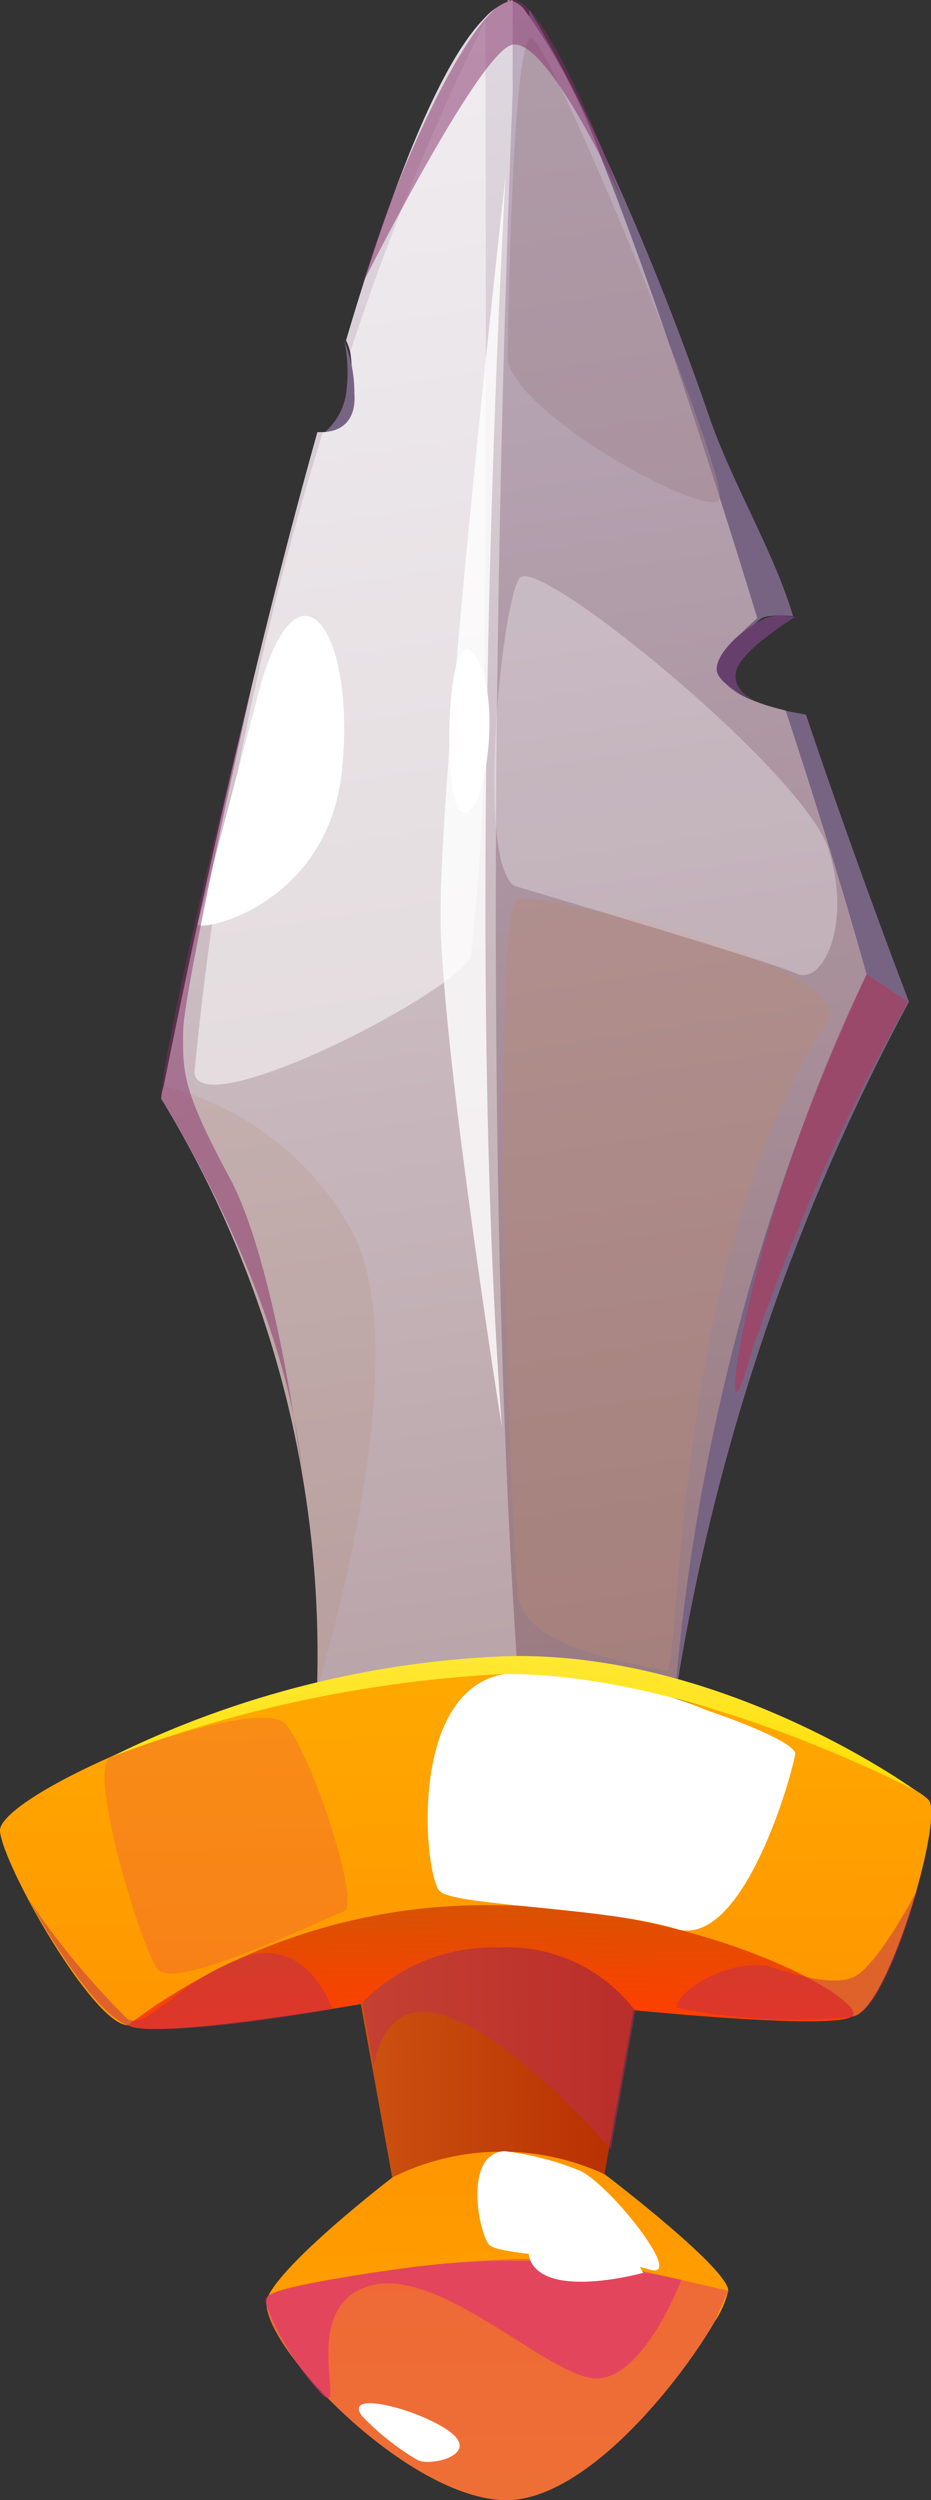 <svg xmlns="http://www.w3.org/2000/svg" xmlns:xlink="http://www.w3.org/1999/xlink" viewBox="0 0 22.41 60.17"><rect x="0" y="0" width="22.41" height="60.17" fill="#333333" stroke="none"/><defs><style>.cls-1{isolation:isolate;}.cls-2{fill:#776483;}.cls-3{fill:url(#Безымянный_градиент_253);}.cls-4{fill:url(#Безымянный_градиент_216);}.cls-5{fill:url(#Безымянный_градиент_223);}.cls-6{fill:url(#Безымянный_градиент_178);}.cls-7,.cls-9{fill:#de376d;}.cls-13,.cls-16,.cls-18,.cls-19,.cls-22,.cls-7,.cls-8,.cls-9{mix-blend-mode:multiply;}.cls-15,.cls-19,.cls-22,.cls-7,.cls-8{opacity:0.5;}.cls-8{fill:#be2f55;}.cls-9{opacity:0.7;}.cls-10,.cls-14,.cls-15,.cls-17,.cls-21{fill:#fff;}.cls-10,.cls-15,.cls-17,.cls-21{mix-blend-mode:soft-light;}.cls-11{fill:url(#Безымянный_градиент_140);}.cls-12{fill:url(#Безымянный_градиент_252);}.cls-13{fill:#e02774;}.cls-13,.cls-18{opacity:0.2;}.cls-16,.cls-18{fill:#b88974;}.cls-16{opacity:0.38;}.cls-17{opacity:0.8;}.cls-19{fill:#a28993;}.cls-20{fill:#663f6d;}.cls-21{opacity:0.3;}.cls-22{fill:#862f68;}.cls-23{fill:url(#Безымянный_градиент_458);}</style><linearGradient id="Безымянный_градиент_253" x1="40.91" y1="-190.73" x2="46.63" y2="-150.01" gradientTransform="translate(-27.16 191.37) rotate(-0.71)" gradientUnits="userSpaceOnUse"><stop offset="0" stop-color="#beafc0"/><stop offset="1" stop-color="#997a80"/></linearGradient><linearGradient id="Безымянный_градиент_216" x1="35.75" y1="-190.01" x2="41.35" y2="-150.15" gradientTransform="translate(-27.16 191.37) rotate(-0.71)" gradientUnits="userSpaceOnUse"><stop offset="0" stop-color="#e0d9e1"/><stop offset="1" stop-color="#b9a4a8"/></linearGradient><linearGradient id="Безымянный_градиент_223" x1="37.24" y1="-142" x2="44.61" y2="-142" gradientTransform="translate(-27.16 191.37) rotate(-0.71)" gradientUnits="userSpaceOnUse"><stop offset="0" stop-color="#ce5411"/><stop offset="1" stop-color="#b42b00"/></linearGradient><linearGradient id="Безымянный_градиент_178" x1="40.8" y1="-130.7" x2="40.8" y2="-139.1" gradientTransform="translate(-27.16 191.37) rotate(-0.71)" gradientUnits="userSpaceOnUse"><stop offset="0" stop-color="#ffa900"/><stop offset="1" stop-color="#ff9600"/></linearGradient><linearGradient id="Безымянный_градиент_140" x1="40.19" y1="-142.24" x2="40.19" y2="-150.65" gradientTransform="translate(-27.16 191.37) rotate(-0.71)" gradientUnits="userSpaceOnUse"><stop offset="0" stop-color="#ff9600"/><stop offset="1" stop-color="#ffa900"/></linearGradient><linearGradient id="Безымянный_градиент_252" x1="40.75" y1="-142.13" x2="40.75" y2="-145.03" gradientTransform="translate(-27.16 191.37) rotate(-0.71)" gradientUnits="userSpaceOnUse"><stop offset="0.05" stop-color="#ff3f00"/><stop offset="1" stop-color="#d95203"/></linearGradient><linearGradient id="Безымянный_градиент_458" x1="41.35" y1="-147.65" x2="41.35" y2="-151.01" gradientTransform="translate(-27.16 191.37) rotate(-0.71)" gradientUnits="userSpaceOnUse"><stop offset="0" stop-color="#ffde00"/><stop offset="1" stop-color="#ffe834"/></linearGradient></defs><g class="cls-1"><g id="Слой_2" data-name="Слой 2"><g id="layer1"><path class="cls-2" d="M21.88,24.11A52.29,52.29,0,0,0,16.23,41c-.39,3.09-.89,2.22-1.38-.23C13.94,36.18,13.06,26,13.06,26L12.74.23h0a33.56,33.56,0,0,1,1.88,3.65c.72,1.57,1.59,3.64,2.47,6.2.53,1.53,1.56,3.25,2,4.75,0,0-.62-.07-.79.07-.36.3-.94.87-.87,1.34s1,.75,1.55.88l.42.08C20.66,20.94,21.88,24.11,21.88,24.11Z"/><path class="cls-3" d="M20.86,23.45A51,51,0,0,0,16.23,41l-1.38-.23L12,40.29h0l-.43-.07L11.33,23l.33-7.6h0l.56-12.77c0-.14,0-.28,0-.42s0-.22,0-.32l0-.58c0-.09,0-.17,0-.25l0-.64c0-.13,0-.23,0-.3V0a.6.6,0,0,1,.4.23h0a13.9,13.9,0,0,1,1.88,3.65c1.2,3,2.58,7.24,3.73,11-.36.3-.94.87-.87,1.34s1,.75,1.55.88C20.11,20.72,20.86,23.45,20.86,23.45Z"/><path class="cls-4" d="M12.34,0a.85.85,0,0,0,0,.15c0,.07,0,.17,0,.3s0,.38,0,.64,0,.71,0,1.15c-.25,6.22-.83,24.11.12,38l-.32.08L7.56,41.45s0-.27.07-.78h0A25.68,25.68,0,0,0,3.88,26.44s0-.11.06-.3c.32-1.6,1.85-9.16,3.7-15.74h.13c.3,0,.61-.22.66-.93a3.15,3.15,0,0,0,0-1,1.73,1.73,0,0,0-.1-.28C9.39,4.6,10.56,1.56,11.65.45h0A1.5,1.5,0,0,1,12.34,0Z"/><path class="cls-5" d="M8.28,46l1.16,6.4s3.67-.77,5.11-.07l1.1-6.23S12.85,44.55,8.28,46Z"/><path class="cls-6" d="M17.53,55.13a2.35,2.35,0,0,1-.33.75c-.83,1.43-3.07,4.27-5,4.29-2.46,0-6.18-4-5.75-4.9s3-2.87,3-2.87a5.9,5.9,0,0,1,5.11-.07S17.52,54.58,17.53,55.13Z"/><path class="cls-7" d="M17.53,55.13l-.33.75c-.83,1.43-3.07,4.27-5,4.29-2.46,0-6.18-4-5.75-4.9.17-.28,5.93-1.32,8.52-.73Z"/><path class="cls-8" d="M9,49.73c.72-3.84,5.7,2,5.7,2l1-5.64a12.75,12.75,0,0,0-4.49-.47c-2.32.22-2.66,1.6-2.66,1.6Z"/><path class="cls-9" d="M7.75,57.62c.64.62-.6-2.07,1.12-2.6s4.4,2.28,5.53,2.22,2-2.37,2-2.37a18.78,18.78,0,0,0-6.62-.29c-3.51.51-3.43.63-3.37.89A6.67,6.67,0,0,0,7.75,57.62Z"/><path class="cls-10" d="M8.71,58.14c-.47-.65,1.46-.13,2.14.4s-.45.82-.79.67A6.18,6.18,0,0,1,8.71,58.14Z"/><path class="cls-11" d="M3.08,48.74c-.83,0-3-3.82-3.08-4.67s6.19-3.78,11.26-3.84,10.75,2.62,11.1,3.1-1,5.07-1.82,5.19S15.15,46.15,11,46.2,4,48.78,3.08,48.74Z"/><path class="cls-12" d="M3.08,48.74c.63.37,5.61-.51,5.61-.51A4.39,4.39,0,0,1,12,46.87a3.86,3.86,0,0,1,3.28,1.51s4.86.49,5.24.14-3.48-2.65-8.76-2.67A14.26,14.26,0,0,0,3.08,48.74Z"/><path class="cls-10" d="M12.49,40.26c-2.75,0-2.29,4.91-1.9,5.26s4.05.39,5.68.9,2.82-3.79,2.87-4.21S14.88,40.24,12.49,40.26Z"/><path class="cls-10" d="M12.14,51.77c-1,.07-.61,2-.36,2.26s3,.33,3.86.59-.92-2-1.66-2.37A7.07,7.07,0,0,0,12.14,51.77Z"/><path class="cls-13" d="M2.66,42.29c-.57.26.72,4.54,1.13,5.1S7.84,46.15,8.28,46s-.89-4.11-1.46-4.55S3.37,42,2.66,42.29Z"/><path class="cls-14" d="M12.49,40.26s.82,2.28,2.22,2.32a4.18,4.18,0,0,0,2.65-1.27A12,12,0,0,0,12.49,40.26Z"/><path class="cls-14" d="M12.75,54.36c-.25-.73,2.23-.73,2.73.34C15.48,54.7,13.11,55.36,12.75,54.36Z"/><path class="cls-8" d="M.7,45.73A18.82,18.82,0,0,0,3.08,48.6c.5.23,1.17-.89,2.74-1.48S8,48.35,8,48.35s-4,.73-4.93.39S.7,45.73.7,45.73Z"/><path class="cls-8" d="M18.53,47.32c-1.2-.2-2.38.79-2.23,1a14.17,14.17,0,0,0,4.24.22c.77-.2,1.54-3.06,1.54-3.06s-.93,1.81-1.53,2.1S18.53,47.32,18.53,47.32Z"/><path class="cls-15" d="M11.66,15.44a57.07,57.07,0,0,1-.33,7.6c-.52.94-6.52,4-6.65,2.78A76.48,76.48,0,0,1,7.77,10.4c.3,0,.61-.22.66-.93a3.15,3.15,0,0,0,0-1,61.18,61.18,0,0,1,3.26-8h0C11.67.69,11.73,9,11.66,15.44Z"/><path class="cls-16" d="M20,24.49c-.1-1.53-6.85-2.94-7.53-2.86s-.18,15.35,0,16.77,3.34,1.68,3.57,1.82.28-5.57,1.49-9.92S20,24.49,20,24.49Z"/><path class="cls-17" d="M12.08,34.34s-1.37-8.6-1.47-12S12.17,4.23,12.17,4.23,11.14,21.72,12.08,34.34Z"/><path class="cls-14" d="M11.05,19.48c.56.62,1.1-2.6.4-3.68S10.65,19,11.05,19.48Z"/><path class="cls-18" d="M7.63,40.66A25.68,25.68,0,0,0,3.88,26.44s0-.11.06-.3a7.13,7.13,0,0,1,4.43,3.31C10.18,32.33,7.74,40.29,7.63,40.66Z"/><path class="cls-14" d="M6.3,16.39c.94-3.13,2.27-1.14,1.93,2.16S4.7,22.47,4.76,22.23,6.3,16.39,6.3,16.39Z"/><path class="cls-19" d="M12.22,8.69c.35,1.4,4.78,3.78,5.09,3.34S13.29,1.08,12.8.92,12.22,8.69,12.22,8.69Z"/><path class="cls-8" d="M20.86,23.45l1,.66a51.69,51.69,0,0,0-3.78,8.45C17.19,35.87,17.72,29.94,20.86,23.45Z"/><path class="cls-20" d="M19.15,14.84s-1.26.77-1.42,1.28.48.76.48.76-.86-.35-.95-.71.54-1,1.1-1.26C18.69,14.73,19.08,14.87,19.15,14.84Z"/><path class="cls-2" d="M8.29,8.21a3.32,3.32,0,0,1,.24,1.25c.07.95-.7.93-.7.93a1.53,1.53,0,0,0,.49-.85A3.72,3.72,0,0,0,8.29,8.21Z"/><path class="cls-21" d="M12.38,21.32c-.93-.62-.31-6.84.13-7.41s6.85,4.69,7.43,6.52-.14,3.29-.77,3S12.38,21.32,12.38,21.32Z"/><path class="cls-22" d="M7.27,35.43s-.62-5-1.74-7.08S4.39,25.83,4.41,24.8s1.66-8.32,1.66-8.32S3.92,25,3.88,26.44C3.88,26.44,6.88,31.14,7.27,35.43Z"/><path class="cls-22" d="M8.72,6.84s2.72-5.42,3.57-5.75S15,4.88,15,4.88,13.23,0,12.34,0,9.63,3.84,8.72,6.84Z"/><path class="cls-23" d="M2.66,42.29a23.56,23.56,0,0,1,9.49-2.43c5.26-.15,9.9,3.24,9.9,3.24s-5.45-2.88-10-2.81A31,31,0,0,0,2.66,42.29Z"/></g></g></g></svg>